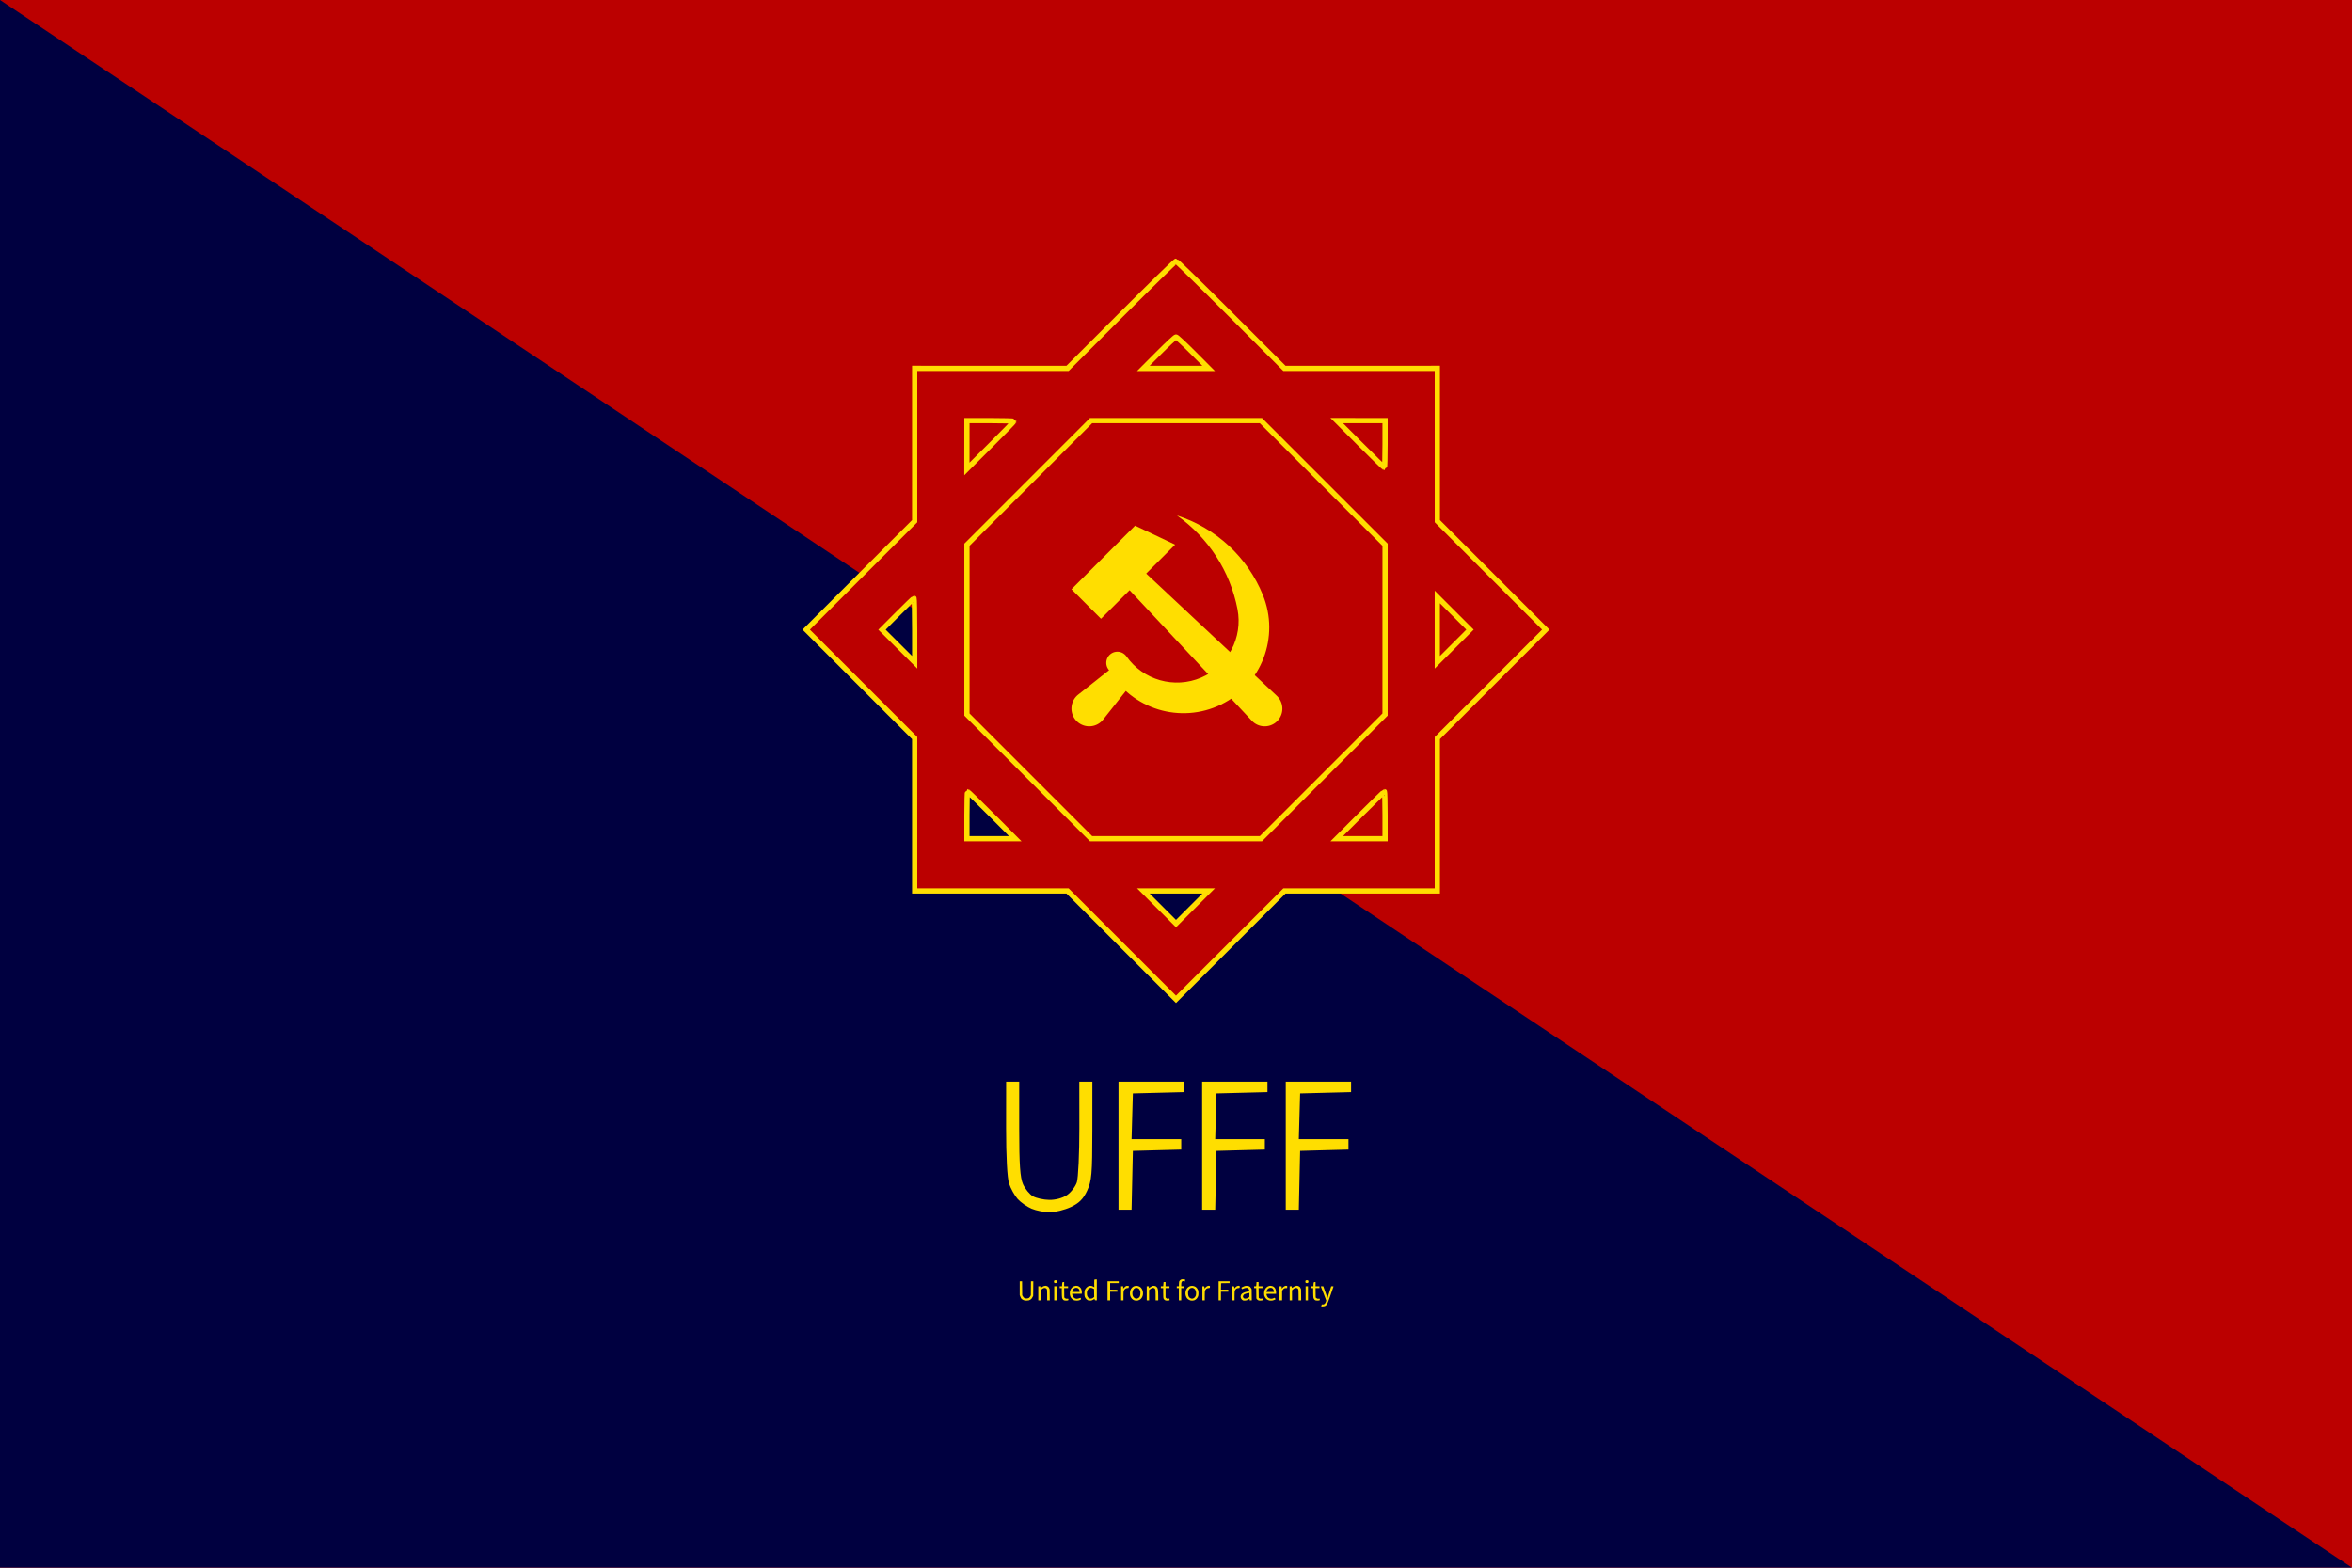 <svg xmlns="http://www.w3.org/2000/svg" width="900" height="600">
<style></style>
<rect width="900" height="600" fill="#bb0000"/>
<path d="M0 0 L0 600 L900 600" fill="#000040"/>

<g transform="translate(0,-5.02)">

<g transform="translate(0,6)">
<rect x="369" y="160" width="161" height="161" fill="#bb0000"/>
</g>

<g transform="translate(410,-14) matrix(0.305,0,0,0.305,-136.499,338.403)" style="fill:#FFDE00;stroke-width:3.279;stroke:none">
 <path d="m 487.305,-144.204 a 22.29,22.29 0 0 1 -22.411,7.902 22.29,22.29 0 0 1 -16.803,-16.803 22.29,22.29 0 0 1 7.902,-22.411 l 51.861,-41.057 20.507,20.507 z" />
 <path d="m 705.111,-174.062 a 22.146,22.146 0 0 1 6.318,21.664 22.146,22.146 0 0 1 -15.957,15.957 22.146,22.146 0 0 1 -21.664,-6.318 l -169.981,-181.57 19.713,-19.713 z" />
 <path d="m 447.538,-307.728 79.823,-79.823 50.226,23.857 -93.008,93.008 z" />
 <path d="m 494.718,-206.167 c -3.431,-3.867 -4.443,-9.315 -2.628,-14.155 1.815,-4.841 6.159,-8.281 11.287,-8.938 5.128,-0.657 10.199,1.575 13.177,5.802 21.031,29.85 60.063,40.942 93.649,26.614 33.586,-14.328 52.591,-50.18 45.598,-86.019 -9.263,-47.474 -36.474,-89.548 -75.971,-117.468 48.984,15.675 88.498,52.259 107.892,99.893 21.353,52.445 -1.575,112.465 -52.455,137.317 -50.88,24.852 -112.314,6.037 -140.552,-43.045 z" />
</g>

<path d="M406 158 L360 197 L360 158" fill="#bb0000"></path>
<path d="M500 158 L539 157 L534 187" fill="#bb0000"></path>
<path d="M358 289 L406 332 L363 338" fill="#000040"></path>
<path d="M537 285 L490 332 L542 333" fill="#bb0000"></path>
<path d="M 387.5 422 L 385 422 L 384.983 439.75 C 384.973 450.531 385.42 458.874 386.122 461 C 386.757 462.925 388.227 465.57 389.389 466.879 C 390.55 468.187 392.962 469.875 394.75 470.629 C 396.538 471.383 399.688 471.994 401.75 471.986 C 403.812 471.978 407.413 471.078 409.75 469.986 C 412.914 468.507 414.507 466.914 415.986 463.75 C 417.743 459.989 417.973 457.343 417.986 440.75 L 418 422 L 415.5 422 L 413 422 L 413.017 439.75 C 413.026 449.512 412.595 458.85 412.06 460.5 C 411.526 462.15 409.831 464.358 408.294 465.407 C 406.628 466.544 403.885 467.288 401.5 467.249 C 399.3 467.213 396.471 466.58 395.214 465.842 C 393.956 465.104 392.269 463.038 391.464 461.25 C 390.353 458.784 390 453.656 390 440 L 390 422 L 387.5 422 Z M 440.5 422 L 428 422 L 428 446.5 L 428 471 L 430.5 471 L 433 471 L 433.25 459.75 L 433.5 448.5 L 442.75 448.25 L 452 448 L 452 446 L 452 444 L 442.5 444 L 433 444 L 433.25 435.25 L 433.5 426.5 L 443.25 426.25 L 453 426 L 453 424 L 453 422 L 440.5 422 Z M 472.5 422 L 460 422 L 460 446.5 L 460 471 L 462.5 471 L 465 471 L 465.25 459.75 L 465.5 448.5 L 474.75 448.25 L 484 448 L 484 446 L 484 444 L 474.5 444 L 465 444 L 465.25 435.25 L 465.5 426.5 L 475.25 426.25 L 485 426 L 485 424 L 485 422 L 472.5 422 Z M 504.5 422 L 492 422 L 492 446.5 L 492 471 L 494.5 471 L 497 471 L 497.25 459.75 L 497.5 448.5 L 506.75 448.25 L 516 448 L 516 446 L 516 444 L 506.5 444 L 497 444 L 497.25 435.25 L 497.5 426.5 L 507.25 426.25 L 517 426 L 517 424 L 517 422 L 504.5 422 Z " fill="#ffde00" transform="translate(0,-3)"></path>

<path d="M 450 101.994 C 449.725 101.994 440.275 111.222 429 122.5 L 408.5 143.006 L 379.25 143.003 L 350 143 L 349.997 172.25 L 349.994 201.5 L 329.247 222.25 L 308.5 243 L 329.247 263.75 L 349.994 284.5 L 349.997 313.75 L 350 343 L 379.25 343.003 L 408.5 343.006 L 429.25 363.753 L 450 384.5 L 470.75 363.753 L 491.5 343.006 L 520.75 343.003 L 550 343 L 550.003 313.75 L 550.006 284.5 L 570.753 263.75 L 591.5 243 L 570.753 222.25 L 550.006 201.5 L 550.003 172.25 L 550 143 L 520.75 143.003 L 491.5 143.006 L 471 122.5 C 459.725 111.222 450.275 101.994 450 101.994 Z M 450 130.979 C 450.275 130.979 453.2 133.688 456.5 137 L 462.5 143.021 L 450 143.021 L 437.5 143.021 L 443.5 137 C 446.8 133.688 449.725 130.979 450 130.979 Z M 379 163 C 383.95 163 388.003 163.113 388.007 163.25 C 388.011 163.387 383.958 167.55 379 172.5 L 369.986 181.5 L 369.993 172.25 L 370 163 L 379 163 Z M 450 163 L 482.5 163.005 L 506.253 186.753 L 530.005 210.5 L 530 243 L 529.995 275.5 L 506.247 299.253 L 482.5 323.005 L 450 323.005 L 417.5 323.005 L 393.753 299.253 L 370.005 275.5 L 370.005 243 L 370.005 210.5 L 393.753 186.747 L 417.5 162.995 L 450 163 Z M 520.75 162.993 L 530 163 L 530 172 C 530 176.95 529.888 181.003 529.75 181.007 C 529.612 181.011 525.45 176.958 520.5 172 L 511.5 162.986 L 520.75 162.993 Z M 349.75 230.99 C 349.887 230.995 350.002 236.512 350.003 243.25 L 350.007 255.5 L 343.753 249.261 L 337.5 243.021 L 343.5 237 C 346.8 233.689 349.613 230.984 349.75 230.99 Z M 556.247 236.75 L 562.5 243 L 556.247 249.25 L 549.993 255.5 L 549.993 243 L 549.993 230.5 L 556.247 236.75 Z M 370.25 304.993 C 370.387 304.989 374.55 309.042 379.5 314 L 388.5 323.014 L 379.25 323.007 L 370 323 L 370 314 C 370 309.05 370.113 304.997 370.25 304.993 Z M 529.75 304.993 C 529.888 304.997 530 309.05 530 314 L 530 323 L 520.75 323.007 L 511.5 323.014 L 520.5 314 C 525.45 309.042 529.612 304.989 529.75 304.993 Z M 450 342.993 L 462.5 342.993 L 456.25 349.247 L 450 355.5 L 443.75 349.247 L 437.5 342.993 L 450 342.993 Z " fill="#bb0000" transform="translate(0,3)" stroke-width="2" stroke="#FFDE00"></path>

<path d="M 4528.5 4946.417 C 4523.86 4945.998 4521.723 4946.286 4519.071 4947.687 C 4517.185 4948.684 4514.71 4950.77 4513.571 4952.322 C 4511.902 4954.596 4511.451 4956.876 4511.25 4964.072 L 4511 4973 L 4507 4973 L 4503 4973 L 4503 4976.5 L 4503 4980 L 4507 4980 L 4511 4980 L 4511 5003.5 L 4511 5027 L 4515.5 5027 L 4520 5027 L 4520 5003.5 L 4520 4980 L 4525.5 4980 L 4531 4980 L 4531 4976.5 L 4531 4973 L 4525.5 4973 L 4520 4973 L 4520 4966.5 C 4520 4962.722 4520.628 4958.744 4521.5 4957 C 4522.325 4955.35 4524.012 4953.784 4525.25 4953.521 C 4526.488 4953.258 4528.962 4953.483 4530.75 4954.021 L 4534 4955 L 4534.576 4951.25 C 4534.893 4949.188 4535.005 4947.378 4534.826 4947.23 C 4534.647 4947.081 4531.8 4946.716 4528.5 4946.417 Z M 4192.5 4947 C 4189.134 4947 4187.832 4947.441 4187.335 4948.75 C 4186.969 4949.712 4186.856 4956.413 4187.085 4963.64 L 4187.5 4976.779 L 4183.5 4974.441 C 4181.3 4973.155 4177.7 4971.812 4175.5 4971.455 C 4173.3 4971.098 4169.587 4971.3 4167.25 4971.903 C 4164.651 4972.574 4161.232 4974.651 4158.447 4977.25 C 4155.944 4979.587 4152.927 4983.525 4151.745 4986 C 4150.026 4989.596 4149.585 4992.408 4149.547 5000 C 4149.514 5006.595 4150.019 5010.876 4151.196 5014 C 4152.181 5016.613 4154.801 5020.282 4157.446 5022.75 C 4160.455 5025.558 4163.273 5027.214 4165.75 5027.63 C 4167.812 5027.977 4171.75 5028.013 4174.5 5027.71 C 4177.879 5027.338 4180.878 5026.161 4183.75 5024.08 L 4188 5021 L 4188.75 5024.023 C 4189.42 5026.723 4189.901 5027.044 4193.25 5027.023 L 4197 5027 L 4197 4987 L 4197 4947 L 4192.5 4947 Z M 4039.25 4949.983 C 4037.188 4949.974 4034.93 4950.537 4034.233 4951.233 C 4033.537 4951.93 4032.967 4953.85 4032.967 4955.5 C 4032.967 4957.15 4033.537 4959.07 4034.233 4959.767 C 4034.93 4960.463 4036.963 4961.026 4038.75 4961.017 C 4040.537 4961.007 4042.675 4960.325 4043.5 4959.5 C 4044.325 4958.675 4045 4957.1 4045 4956 C 4045 4954.9 4044.55 4953.1 4044 4952 C 4043.269 4950.539 4041.989 4949.996 4039.25 4949.983 Z M 5001.25 4949.983 C 4999.188 4949.974 4996.93 4950.537 4996.233 4951.233 C 4995.537 4951.93 4994.967 4953.85 4994.967 4955.5 C 4994.967 4957.15 4995.537 4959.07 4996.233 4959.767 C 4996.93 4960.463 4998.962 4961.026 5000.75 4961.017 C 5002.538 4961.007 5004.675 4960.325 5005.5 4959.5 C 5006.325 4958.675 5007 4957.1 5007 4956 C 5007 4954.9 5006.55 4953.1 5006 4952 C 5005.269 4950.539 5003.989 4949.996 5001.25 4949.983 Z M 3906.5 4954 L 3902 4954 L 3902 4980.5 L 3902 5007 L 3904.209 5012.75 C 3905.424 5015.913 3907.378 5019.625 3908.551 5021 C 3909.724 5022.375 3913.118 5024.563 3916.092 5025.862 C 3920.649 5027.852 3922.771 5028.167 3929.58 5027.862 C 3936.483 5027.553 3938.376 5027.056 3942.58 5024.453 C 3946.346 5022.12 3948.203 5020.027 3950.5 5015.527 L 3953.5 5009.649 L 3953.75 4981.825 L 3954 4954 L 3949.5 4954 L 3945 4954 L 3944.75 4980.75 L 3944.5 5007.5 L 3942.387 5011.5 C 3941.226 5013.7 3939.05 5016.4 3937.553 5017.5 C 3935.775 5018.806 3932.864 5019.608 3929.165 5019.811 C 3925.025 5020.038 3922.558 5019.608 3920 5018.212 C 3918.037 5017.14 3915.402 5014.369 3914 5011.901 L 3911.5 5007.5 L 3911.25 4980.75 L 3911 4954 L 3906.5 4954 Z M 4259.5 4954 L 4238 4954 L 4238 4990.5 L 4238 5027 L 4243 5027 L 4248 5027 L 4248 5010.5 L 4248 4994 L 4262 4994 L 4276 4994 L 4275.75 4990.25 L 4275.5 4986.5 L 4261.75 4986.25 L 4248 4986 L 4248 4973.5 L 4248 4961 L 4264.5 4961 L 4281 4961 L 4281 4957.5 L 4281 4954 L 4259.5 4954 Z M 4684 4954 L 4663 4954 L 4663 4990.5 L 4663 5027 L 4667.5 5027 L 4672 5027 L 4672 5010.5 L 4672 4994 L 4686 4994 L 4700 4994 L 4700 4990 L 4700 4986 L 4686 4986 L 4672 4986 L 4672.25 4973.75 L 4672.5 4961.5 L 4688.75 4961.25 L 4705 4961 L 4705 4957.5 L 4705 4954 L 4684 4954 Z M 4068.75 4956.977 C 4065.893 4956.957 4065.408 4957.35 4064.738 4960.227 C 4064.319 4962.027 4063.981 4965.637 4063.988 4968.25 L 4064 4973 L 4059.5 4973 L 4055 4973 L 4055 4976.5 L 4055 4980 L 4059 4980 L 4063 4980 L 4063 4996.5 C 4063 5005.575 4063.457 5014.913 4064.015 5017.25 C 4064.598 5019.691 4066.33 5022.777 4068.086 5024.5 C 4070.698 5027.064 4072.041 5027.549 4077.321 5027.836 C 4080.72 5028.021 4084.738 5027.684 4086.25 5027.086 C 4088.672 5026.13 4088.9 5025.672 4088.164 5023.25 L 4087.328 5020.5 L 4082.914 5020.848 C 4079.352 5021.128 4077.921 5020.711 4075.5 5018.684 L 4072.5 5016.172 L 4072.25 4998.086 L 4072 4980 L 4079.5 4980 L 4087 4980 L 4087 4976.5 L 4087 4973 L 4079.5 4973 L 4072 4973 L 4072 4965 L 4072 4957 L 4068.75 4956.977 Z M 4456.25 4956.99 L 4452.5 4956.979 L 4451.75 4964.99 L 4451 4973 L 4446.5 4973 L 4442 4973 L 4442 4976.5 L 4442 4980 L 4446.5 4980 L 4451 4980 L 4451 4998.5 C 4451 5012.722 4451.347 5017.809 4452.5 5020.5 C 4453.325 5022.425 4455.462 5024.928 4457.25 5026.063 C 4459.914 5027.754 4461.79 5028.069 4467.655 5027.813 C 4471.59 5027.641 4475.072 5027.275 4475.393 5027 C 4475.713 5026.725 4475.644 5025.026 4475.238 5023.225 L 4474.5 5019.95 L 4470 5020.638 C 4465.995 5021.25 4465.198 5021.033 4462.75 5018.663 L 4460 5016 L 4460 4998 L 4460 4980 L 4467.5 4980 L 4475 4980 L 4475 4976.5 L 4475 4973 L 4467.5 4973 L 4460 4973 L 4460 4965 L 4460 4957 L 4456.25 4956.99 Z M 4812 4957 L 4808 4957 L 4807.989 4961.25 C 4807.983 4963.587 4807.645 4967.196 4807.239 4969.268 L 4806.5 4973.037 L 4802.75 4973.018 L 4799 4973 L 4799 4976.5 L 4799 4980 L 4803 4980 L 4807 4980 L 4807.25 4999.75 L 4807.5 5019.5 L 4809.604 5022.5 C 4810.761 5024.15 4813.236 5026.138 4815.104 5026.917 C 4817.502 5027.917 4820.41 5028.148 4825 5027.702 C 4828.575 5027.355 4831.639 5026.942 4831.81 5026.785 C 4831.98 5026.628 4831.867 5025.038 4831.56 5023.25 L 4831 5020 L 4826.25 5020.602 C 4822.396 5021.091 4821.029 5020.825 4819 5019.193 L 4816.5 5017.181 L 4816.25 4998.59 L 4816 4980 L 4823.5 4980 L 4831 4980 L 4831 4976.5 L 4831 4973 L 4823.5 4973 L 4816 4973 L 4816 4965 L 4816 4957 L 4812 4957 Z M 5030.75 4956.977 C 5027.893 4956.957 5027.408 4957.35 5026.738 4960.227 C 5026.319 4962.027 5025.981 4965.637 5025.988 4968.25 L 5026 4973 L 5021.5 4973 L 5017 4973 L 5017 4976.5 L 5017 4980 L 5021 4980 L 5025 4980 L 5025 4996.5 C 5025 5005.575 5025.457 5014.913 5026.015 5017.25 C 5026.598 5019.691 5028.33 5022.777 5030.086 5024.5 C 5032.698 5027.064 5034.041 5027.549 5039.321 5027.836 C 5042.72 5028.021 5046.738 5027.684 5048.25 5027.086 C 5050.672 5026.13 5050.9 5025.672 5050.164 5023.25 L 5049.328 5020.5 L 5044.914 5020.848 C 5041.352 5021.128 5039.921 5020.711 5037.5 5018.684 L 5034.5 5016.172 L 5034.25 4998.086 L 5034 4980 L 5041.5 4980 L 5049 4980 L 5049 4976.5 L 5049 4973 L 5041.5 4973 L 5034 4973 L 5034 4965 L 5034 4957 L 5030.75 4956.977 Z M 4000.5 4971.066 C 3998.85 4971.078 3995.7 4971.741 3993.5 4972.538 C 3991.3 4973.336 3987.812 4975.342 3985.75 4976.995 C 3983.688 4978.648 3981.762 4979.663 3981.472 4979.25 C 3981.182 4978.837 3980.957 4977.262 3980.972 4975.75 L 3981 4973 L 3977 4973 L 3973 4973 L 3973 5000 L 3973 5027 L 3977.5 5027 L 3982 5027 L 3981.954 5007.75 L 3981.908 4988.5 L 3985.704 4984.936 C 3987.792 4982.976 3991.188 4980.838 3993.25 4980.186 C 3995.897 4979.349 3998.029 4979.294 4000.5 4980 C 4002.833 4980.667 4004.5 4982 4005.5 4984 C 4006.683 4986.367 4007 4991.222 4007 5007 L 4007 5027 L 4012 5027 L 4017 5027 L 4016.741 5005.75 L 4016.482 4984.5 L 4014.241 4979.75 C 4012.507 4976.074 4011.039 4974.553 4007.75 4973.022 C 4005.412 4971.934 4002.15 4971.054 4000.5 4971.066 Z M 4117.5 4971.085 C 4115.85 4971.125 4112.475 4971.886 4110 4972.775 C 4107.525 4973.665 4103.92 4975.992 4101.989 4977.946 C 4100.058 4979.901 4097.639 4983.3 4096.613 4985.5 C 4095.587 4987.7 4094.378 4991.75 4093.926 4994.5 C 4093.474 4997.25 4093.478 5001.975 4093.935 5005 C 4094.391 5008.025 4095.655 5012.3 4096.742 5014.5 C 4097.83 5016.7 4100.696 5020.204 4103.11 5022.287 C 4105.525 5024.369 4109.075 5026.504 4111 5027.031 C 4112.925 5027.558 4116.975 5027.997 4120 5028.006 C 4123.025 5028.015 4127.525 5027.362 4130 5026.554 C 4132.475 5025.745 4135.062 5024.39 4135.75 5023.542 C 4136.703 5022.366 4136.73 5021.466 4135.865 5019.75 C 4135.24 5018.512 4134.678 5017.401 4134.615 5017.281 C 4134.552 5017.161 4132.137 5017.948 4129.25 5019.031 C 4126.363 5020.114 4122.312 5020.999 4120.25 5020.998 C 4118.188 5020.998 4114.957 5020.21 4113.071 5019.248 C 4111.185 5018.287 4108.36 5015.925 4106.793 5014 C 4105.227 5012.075 4103.62 5008.581 4103.222 5006.235 L 4102.5 5001.969 L 4120.75 5001.985 L 4139 5002 L 4139.554 4999.75 C 4139.859 4998.512 4139.689 4994.8 4139.176 4991.5 C 4138.664 4988.2 4137.571 4984.15 4136.748 4982.5 C 4135.925 4980.85 4133.62 4978.038 4131.626 4976.25 C 4129.632 4974.462 4126.312 4972.553 4124.25 4972.006 C 4122.188 4971.459 4119.15 4971.044 4117.5 4971.085 Z M 4316 4971.607 C 4314.075 4971.375 4311.375 4971.43 4310 4971.729 C 4308.625 4972.028 4305.363 4974.461 4302.75 4977.136 L 4298 4982 L 4298 4977.5 L 4298 4973 L 4294 4973 L 4290 4973 L 4290 5000 L 4290 5027 L 4294.5 5027 L 4299 5027 L 4299 5010 C 4299 4997.805 4299.389 4992.081 4300.377 4989.75 C 4301.134 4987.962 4303.191 4985.15 4304.947 4983.5 C 4307.382 4981.211 4309.359 4980.381 4313.282 4980 L 4318.425 4979.5 L 4319.135 4976 C 4319.525 4974.075 4319.767 4972.394 4319.672 4972.264 C 4319.577 4972.133 4317.925 4971.838 4316 4971.607 Z M 4348 4971.06 C 4346.625 4971.104 4343.363 4971.783 4340.75 4972.57 C 4337.748 4973.474 4334.412 4975.564 4331.685 4978.25 C 4328.814 4981.078 4326.752 4984.34 4325.523 4988 C 4324.408 4991.319 4323.686 4996.275 4323.703 5000.5 C 4323.722 5005.46 4324.367 5008.957 4325.916 5012.5 C 4327.119 5015.25 4329.542 5019.017 4331.301 5020.872 C 4333.061 5022.727 4336.3 5025.079 4338.5 5026.1 C 4340.926 5027.226 4344.861 5027.977 4348.5 5028.009 C 4353.171 5028.051 4355.697 5027.446 4359.901 5025.281 C 4363.716 5023.317 4366.294 5021.032 4368.68 5017.5 C 4370.621 5014.627 4372.52 5010.16 4373.145 5007 C 4373.742 5003.975 4373.954 4999.137 4373.615 4996.25 C 4373.277 4993.363 4371.988 4988.682 4370.75 4985.85 C 4369.512 4983.017 4366.812 4979.192 4364.75 4977.35 C 4362.656 4975.479 4358.682 4973.333 4355.75 4972.49 C 4352.863 4971.66 4349.375 4971.016 4348 4971.06 Z M 4416.5 4971.449 C 4412.834 4971.065 4410.433 4971.428 4407.5 4972.808 C 4405.3 4973.844 4402.038 4975.885 4400.25 4977.345 C 4398.462 4978.805 4396.775 4980 4396.5 4980 C 4396.225 4980 4396 4978.425 4396 4976.5 L 4396 4973 L 4392 4973 L 4388 4973 L 4388 5000 L 4388 5027 L 4392.5 5027 L 4397 5027 L 4397.018 5007.25 L 4397.036 4987.5 L 4401.268 4984.055 C 4403.596 4982.161 4407.075 4980.223 4409 4979.749 C 4411.173 4979.214 4413.732 4979.288 4415.75 4979.944 C 4418.024 4980.683 4419.451 4982.051 4420.5 4984.5 C 4421.662 4987.212 4422 4992.389 4422 5007.5 L 4422 5027 L 4427 5027 L 4432 5027 L 4431.98 5010.25 C 4431.969 5001.038 4431.531 4990.575 4431.008 4987 C 4430.484 4983.425 4429.201 4979.375 4428.157 4978 C 4427.112 4976.625 4425.187 4974.706 4423.879 4973.736 C 4422.571 4972.766 4419.25 4971.737 4416.5 4971.449 Z M 4563.5 4971.518 C 4560.513 4971.225 4556.689 4971.612 4554 4972.48 C 4551.525 4973.28 4547.747 4975.411 4545.605 4977.217 C 4543.462 4979.023 4540.601 4982.75 4539.247 4985.5 C 4537.742 4988.557 4536.58 4993.026 4536.259 4997 C 4535.906 5001.364 4536.251 5005.308 4537.31 5009 C 4538.178 5012.025 4540.169 5016.3 4541.735 5018.5 C 4543.484 5020.958 4546.687 5023.565 4550.041 5025.262 C 4554.134 5027.333 4556.939 5028.021 4561.25 5028.012 C 4564.413 5028.005 4568.688 5027.302 4570.75 5026.449 C 4572.812 5025.596 4576.018 5023.459 4577.872 5021.699 C 4579.727 5019.94 4582.31 5016.25 4583.613 5013.5 C 4585.55 5009.408 4585.968 5006.956 4585.914 5000 C 4585.878 4995.325 4585.32 4990.067 4584.674 4988.316 C 4584.028 4986.565 4582.14 4983.19 4580.477 4980.816 C 4578.707 4978.289 4575.598 4975.569 4572.977 4974.255 C 4570.515 4973.02 4566.25 4971.788 4563.5 4971.518 Z M 4624.75 4971.039 C 4623.512 4971.061 4621.15 4971.667 4619.5 4972.388 C 4617.85 4973.108 4614.812 4975.565 4612.75 4977.849 L 4609 4982 L 4609 4979 C 4609 4977.35 4608.775 4975.325 4608.5 4974.5 C 4608.183 4973.548 4606.722 4973 4604.5 4973 L 4601 4973 L 4601 5000 L 4601 5027 L 4605.5 5027 L 4610 5027 L 4610 5009.5 C 4610 4994 4610.229 4991.543 4612 4988 C 4613.1 4985.8 4615.462 4983.102 4617.25 4982.004 C 4619.154 4980.834 4622.26 4980.006 4624.75 4980.004 C 4627.636 4980.001 4629.16 4979.519 4629.5 4978.5 C 4629.775 4977.675 4630 4975.875 4630 4974.5 C 4630 4973.125 4629.325 4971.775 4628.5 4971.5 C 4627.675 4971.225 4625.988 4971.018 4624.75 4971.039 Z M 4738.75 4971.039 C 4737.512 4971.061 4735.15 4971.667 4733.5 4972.388 C 4731.85 4973.108 4728.812 4975.565 4726.75 4977.849 L 4723 4982 L 4723 4979 C 4723 4977.35 4722.775 4975.325 4722.5 4974.5 C 4722.183 4973.548 4720.722 4973 4718.5 4973 L 4715 4973 L 4715 5000 L 4715 5027 L 4719.5 5027 L 4724 5027 L 4724 5009.5 C 4724 4994 4724.229 4991.543 4726 4988 C 4727.1 4985.8 4729.462 4983.102 4731.25 4982.004 C 4733.154 4980.834 4736.26 4980.006 4738.75 4980.004 C 4741.636 4980.001 4743.16 4979.519 4743.5 4978.5 C 4743.775 4977.675 4744 4975.875 4744 4974.5 C 4744 4973.125 4743.325 4971.775 4742.5 4971.5 C 4741.675 4971.225 4739.988 4971.018 4738.75 4971.039 Z M 4773 4971.547 C 4769.975 4971.294 4765.812 4971.517 4763.75 4972.043 C 4761.688 4972.569 4757.75 4974.125 4755 4975.5 C 4752.25 4976.875 4750 4978.225 4750 4978.5 C 4750 4978.775 4750.562 4980.138 4751.25 4981.529 C 4751.938 4982.92 4752.837 4984.045 4753.25 4984.029 C 4753.663 4984.013 4755.913 4983.041 4758.25 4981.869 C 4760.587 4980.697 4764.975 4979.511 4768 4979.234 C 4772.763 4978.798 4773.875 4979.05 4776.302 4981.115 C 4777.961 4982.526 4779.471 4985.133 4780.003 4987.5 C 4780.497 4989.7 4780.586 4991.774 4780.201 4992.109 C 4779.815 4992.444 4776.125 4993.248 4772 4993.897 C 4767.875 4994.545 4761.688 4996.409 4758.25 4998.038 C 4754.101 5000.004 4751.329 5002.093 4750.003 5004.25 C 4748.905 5006.038 4747.725 5009.075 4747.381 5011 C 4746.954 5013.387 4747.364 5015.931 4748.668 5019 C 4749.816 5021.7 4751.964 5024.434 4754.04 5025.837 C 4756.975 5027.818 4758.5 5028.122 4764.084 5027.837 C 4769.438 5027.563 4771.632 5026.893 4775.834 5024.25 C 4778.675 5022.462 4781.225 5021 4781.5 5021 C 4781.775 5021 4782 5022.35 4782 5024 L 4782 5027 L 4786 5027 L 4790 5027 L 4789.75 5005.75 L 4789.5 4984.5 L 4787 4980.166 C 4785.625 4977.782 4783.15 4974.972 4781.5 4973.92 C 4779.85 4972.868 4776.025 4971.801 4773 4971.547 Z M 4860.75 4971.086 C 4859.512 4971.133 4857.375 4971.514 4856 4971.932 C 4854.625 4972.35 4852.15 4973.396 4850.5 4974.257 C 4848.85 4975.117 4846.312 4977.099 4844.86 4978.661 C 4843.408 4980.222 4841.199 4983.525 4839.952 4986 C 4838.482 4988.917 4837.525 4992.962 4837.231 4997.5 C 4836.982 5001.35 4837.253 5006.3 4837.834 5008.5 C 4838.414 5010.7 4840.377 5014.733 4842.195 5017.463 C 4844.569 5021.029 4847.049 5023.22 4851 5025.244 C 4855.526 5027.563 4857.74 5028.055 4863.5 5028.021 C 4868.827 5027.99 4871.755 5027.385 4875.75 5025.49 L 4881 5023 L 4879.5 5020 C 4878.675 5018.35 4877.887 5016.987 4877.75 5016.971 C 4877.613 5016.956 4875.475 5017.846 4873 5018.949 C 4870.525 5020.053 4866.7 5020.956 4864.5 5020.956 C 4862.3 5020.956 4858.7 5020.151 4856.5 5019.166 C 4854.3 5018.182 4851.539 5016.054 4850.363 5014.438 C 4849.188 5012.822 4847.728 5009.7 4847.119 5007.5 C 4846.51 5005.3 4846.009 5003.163 4846.006 5002.75 C 4846.003 5002.337 4854.325 5002 4864.5 5002 L 4883 5002 L 4883.01 4996.75 C 4883.015 4993.863 4882.34 4989.137 4881.51 4986.25 C 4880.528 4982.837 4878.688 4979.672 4876.25 4977.205 C 4873.749 4974.675 4870.918 4973.009 4867.75 4972.205 C 4865.137 4971.542 4861.988 4971.039 4860.75 4971.086 Z M 4921 4970.994 C 4919.625 4970.974 4916.59 4971.979 4914.256 4973.228 C 4911.922 4974.478 4908.918 4977.075 4907.581 4979 L 4905.149 4982.5 L 4904.574 4977.75 L 4904 4973 L 4900 4973 L 4896 4973 L 4896 5000 L 4896 5027 L 4901 5027 L 4906 5027 L 4906.031 5008.75 L 4906.061 4990.5 L 4908.281 4987.092 C 4909.501 4985.218 4911.738 4982.856 4913.25 4981.842 C 4914.906 4980.733 4917.79 4980 4920.5 4980 L 4925 4980 L 4925.602 4976.25 C 4926.023 4973.625 4925.798 4972.28 4924.852 4971.765 C 4924.108 4971.361 4922.375 4971.014 4921 4970.994 Z M 4962.5 4971.066 C 4960.85 4971.078 4957.7 4971.741 4955.5 4972.538 C 4953.3 4973.336 4949.812 4975.342 4947.75 4976.995 C 4945.688 4978.648 4943.762 4979.663 4943.472 4979.25 C 4943.182 4978.837 4942.957 4977.262 4942.972 4975.75 L 4943 4973 L 4939 4973 L 4935 4973 L 4935 5000 L 4935 5027 L 4939.5 5027 L 4944 5027 L 4943.954 5007.75 L 4943.908 4988.5 L 4947.704 4984.936 C 4949.792 4982.976 4953.188 4980.838 4955.25 4980.186 C 4957.897 4979.349 4960.029 4979.294 4962.5 4980 C 4964.833 4980.667 4966.5 4982 4967.5 4984 C 4968.683 4986.367 4969 4991.222 4969 5007 L 4969 5027 L 4974 5027 L 4979 5027 L 4978.741 5005.75 L 4978.482 4984.5 L 4976.241 4979.75 C 4974.507 4976.074 4973.039 4974.553 4969.75 4973.022 C 4967.413 4971.934 4964.15 4971.054 4962.5 4971.066 Z M 4038.5 4973 L 4034 4973 L 4034 5000 L 4034 5027 L 4038.5 5027 L 4043 5027 L 4043 5000 L 4043 4973 L 4038.5 4973 Z M 5000.5 4973 L 4996 4973 L 4996 5000 L 4996 5027 L 5000.5 5027 L 5005 5027 L 5005 5000 L 5005 4973 L 5000.5 4973 Z M 5058.75 4973.008 C 5056.137 4973.004 5054 4973.225 5054 4973.5 C 5054 4973.775 5058.734 4985.812 5064.519 5000.25 C 5070.304 5014.688 5075.035 5027.175 5075.031 5028 C 5075.027 5028.825 5073.893 5031.863 5072.512 5034.75 C 5070.787 5038.356 5068.982 5040.505 5066.75 5041.611 C 5064.78 5042.587 5062.417 5042.981 5060.75 5042.611 C 5059.238 5042.275 5057.828 5042.337 5057.618 5042.75 C 5057.407 5043.163 5056.893 5045.075 5056.476 5047 L 5055.716 5050.5 L 5062.682 5050 C 5068.154 5049.607 5070.384 5048.941 5073.074 5046.897 C 5074.958 5045.466 5077.698 5042.091 5079.163 5039.397 C 5080.627 5036.704 5086.423 5021.225 5092.043 5005 C 5097.663 4988.775 5102.427 4974.938 5102.63 4974.25 C 5102.888 4973.38 5101.63 4973 5098.5 4973 L 5094 4973 L 5089.059 4988.25 C 5086.342 4996.637 5083.145 5006.875 5081.955 5011 L 5079.791 5018.5 L 5071.645 4995.758 L 5063.5 4973.016 L 5058.75 4973.008 Z M 4117.75 4979.017 C 4120.087 4979.008 4123.358 4979.788 4125.018 4980.75 C 4126.677 4981.712 4128.702 4983.962 4129.518 4985.75 C 4130.333 4987.538 4131 4990.35 4131 4992 L 4131 4995 L 4117 4995 L 4103 4995 L 4103.014 4993.25 C 4103.022 4992.288 4103.883 4989.7 4104.928 4987.5 C 4105.973 4985.3 4108.329 4982.495 4110.164 4981.267 C 4112.293 4979.841 4115.037 4979.028 4117.75 4979.017 Z M 4174.5 4978.998 C 4176.15 4978.99 4179.525 4980 4182 4981.242 L 4186.5 4983.5 L 4186.75 4998.75 L 4187 5014 L 4184 5016.5 C 4182.35 5017.875 4179.312 5019.441 4177.25 5019.98 C 4174.882 5020.599 4172.21 5020.616 4170 5020.026 C 4168.075 5019.512 4165.513 5018.059 4164.306 5016.796 C 4163.1 5015.533 4161.412 5012.812 4160.556 5010.75 C 4159.685 5008.651 4158.989 5004.029 4158.975 5000.25 C 4158.962 4996.426 4159.6 4991.983 4160.448 4990 C 4161.271 4988.075 4162.745 4985.51 4163.722 4984.3 C 4164.7 4983.09 4166.85 4981.405 4168.5 4980.556 C 4170.15 4979.707 4172.85 4979.006 4174.5 4978.998 Z M 4350 4979.379 C 4352.475 4979.654 4355.625 4980.72 4357 4981.748 C 4358.375 4982.776 4360.539 4985.616 4361.81 4988.059 C 4363.769 4991.828 4364.072 4993.711 4363.807 5000.5 C 4363.589 5006.113 4362.884 5009.694 4361.446 5012.5 C 4360.048 5015.227 4357.98 5017.23 4354.948 5018.794 C 4351.448 5020.598 4349.647 5020.939 4346.5 5020.394 C 4343.843 5019.934 4341.279 5018.492 4338.865 5016.101 C 4336.649 5013.906 4334.751 5010.743 4334.004 5008 C 4333.329 5005.525 4332.976 5000.8 4333.219 4997.5 C 4333.498 4993.721 4334.558 4989.871 4336.081 4987.099 C 4337.477 4984.56 4339.98 4981.891 4342 4980.789 C 4344.544 4979.4 4346.729 4979.015 4350 4979.379 Z M 4561.25 4979.039 C 4562.762 4979.018 4565.638 4979.788 4567.64 4980.75 C 4569.967 4981.868 4572.198 4984.124 4573.821 4987 C 4575.493 4989.962 4576.509 4993.55 4576.792 4997.5 C 4577.029 5000.8 4576.671 5005.525 4575.996 5008 C 4575.249 5010.743 4573.351 5013.906 4571.135 5016.101 C 4568.721 5018.492 4566.157 5019.934 4563.5 5020.394 C 4560.353 5020.939 4558.552 5020.598 4555.052 5018.794 C 4552.012 5017.225 4549.96 5015.235 4548.566 5012.5 C 4547.284 5009.984 4546.382 5005.902 4546.137 5001.5 C 4545.922 4997.65 4546.236 4992.925 4546.833 4991 C 4547.431 4989.075 4548.951 4986.183 4550.21 4984.574 C 4551.47 4982.965 4553.85 4981.07 4555.5 4980.363 C 4557.15 4979.657 4559.738 4979.061 4561.25 4979.039 Z M 4862 4978.964 C 4864.671 4978.976 4867.493 4979.699 4868.943 4980.742 C 4870.287 4981.709 4872.19 4984.3 4873.171 4986.5 C 4874.153 4988.7 4874.966 4991.512 4874.978 4992.75 L 4875 4995 L 4860.5 4995 L 4846 4995 L 4846.569 4992.25 C 4846.883 4990.738 4847.921 4988.15 4848.876 4986.5 C 4849.832 4984.85 4852.163 4982.475 4854.057 4981.222 C 4856.379 4979.686 4858.965 4978.951 4862 4978.964 Z M 4778.25 4999.066 L 4781 4999 L 4780.75 5006.711 L 4780.5 5014.422 L 4775.578 5017.461 C 4771.845 5019.767 4769.471 5020.5 4765.742 5020.5 C 4761.632 5020.5 4760.432 5020.05 4758.413 5017.75 C 4757.086 5016.238 4756 5014.1 4756 5013 C 4756 5011.9 4756.675 5009.65 4757.5 5008 C 4758.325 5006.35 4760.35 5004.325 4762 5003.5 C 4763.65 5002.675 4767.363 5001.355 4770.25 5000.566 C 4773.137 4999.777 4776.738 4999.102 4778.25 4999.066 Z " fill="#ffde00" transform="scale(0.1)"></path>
</g>
</svg>
